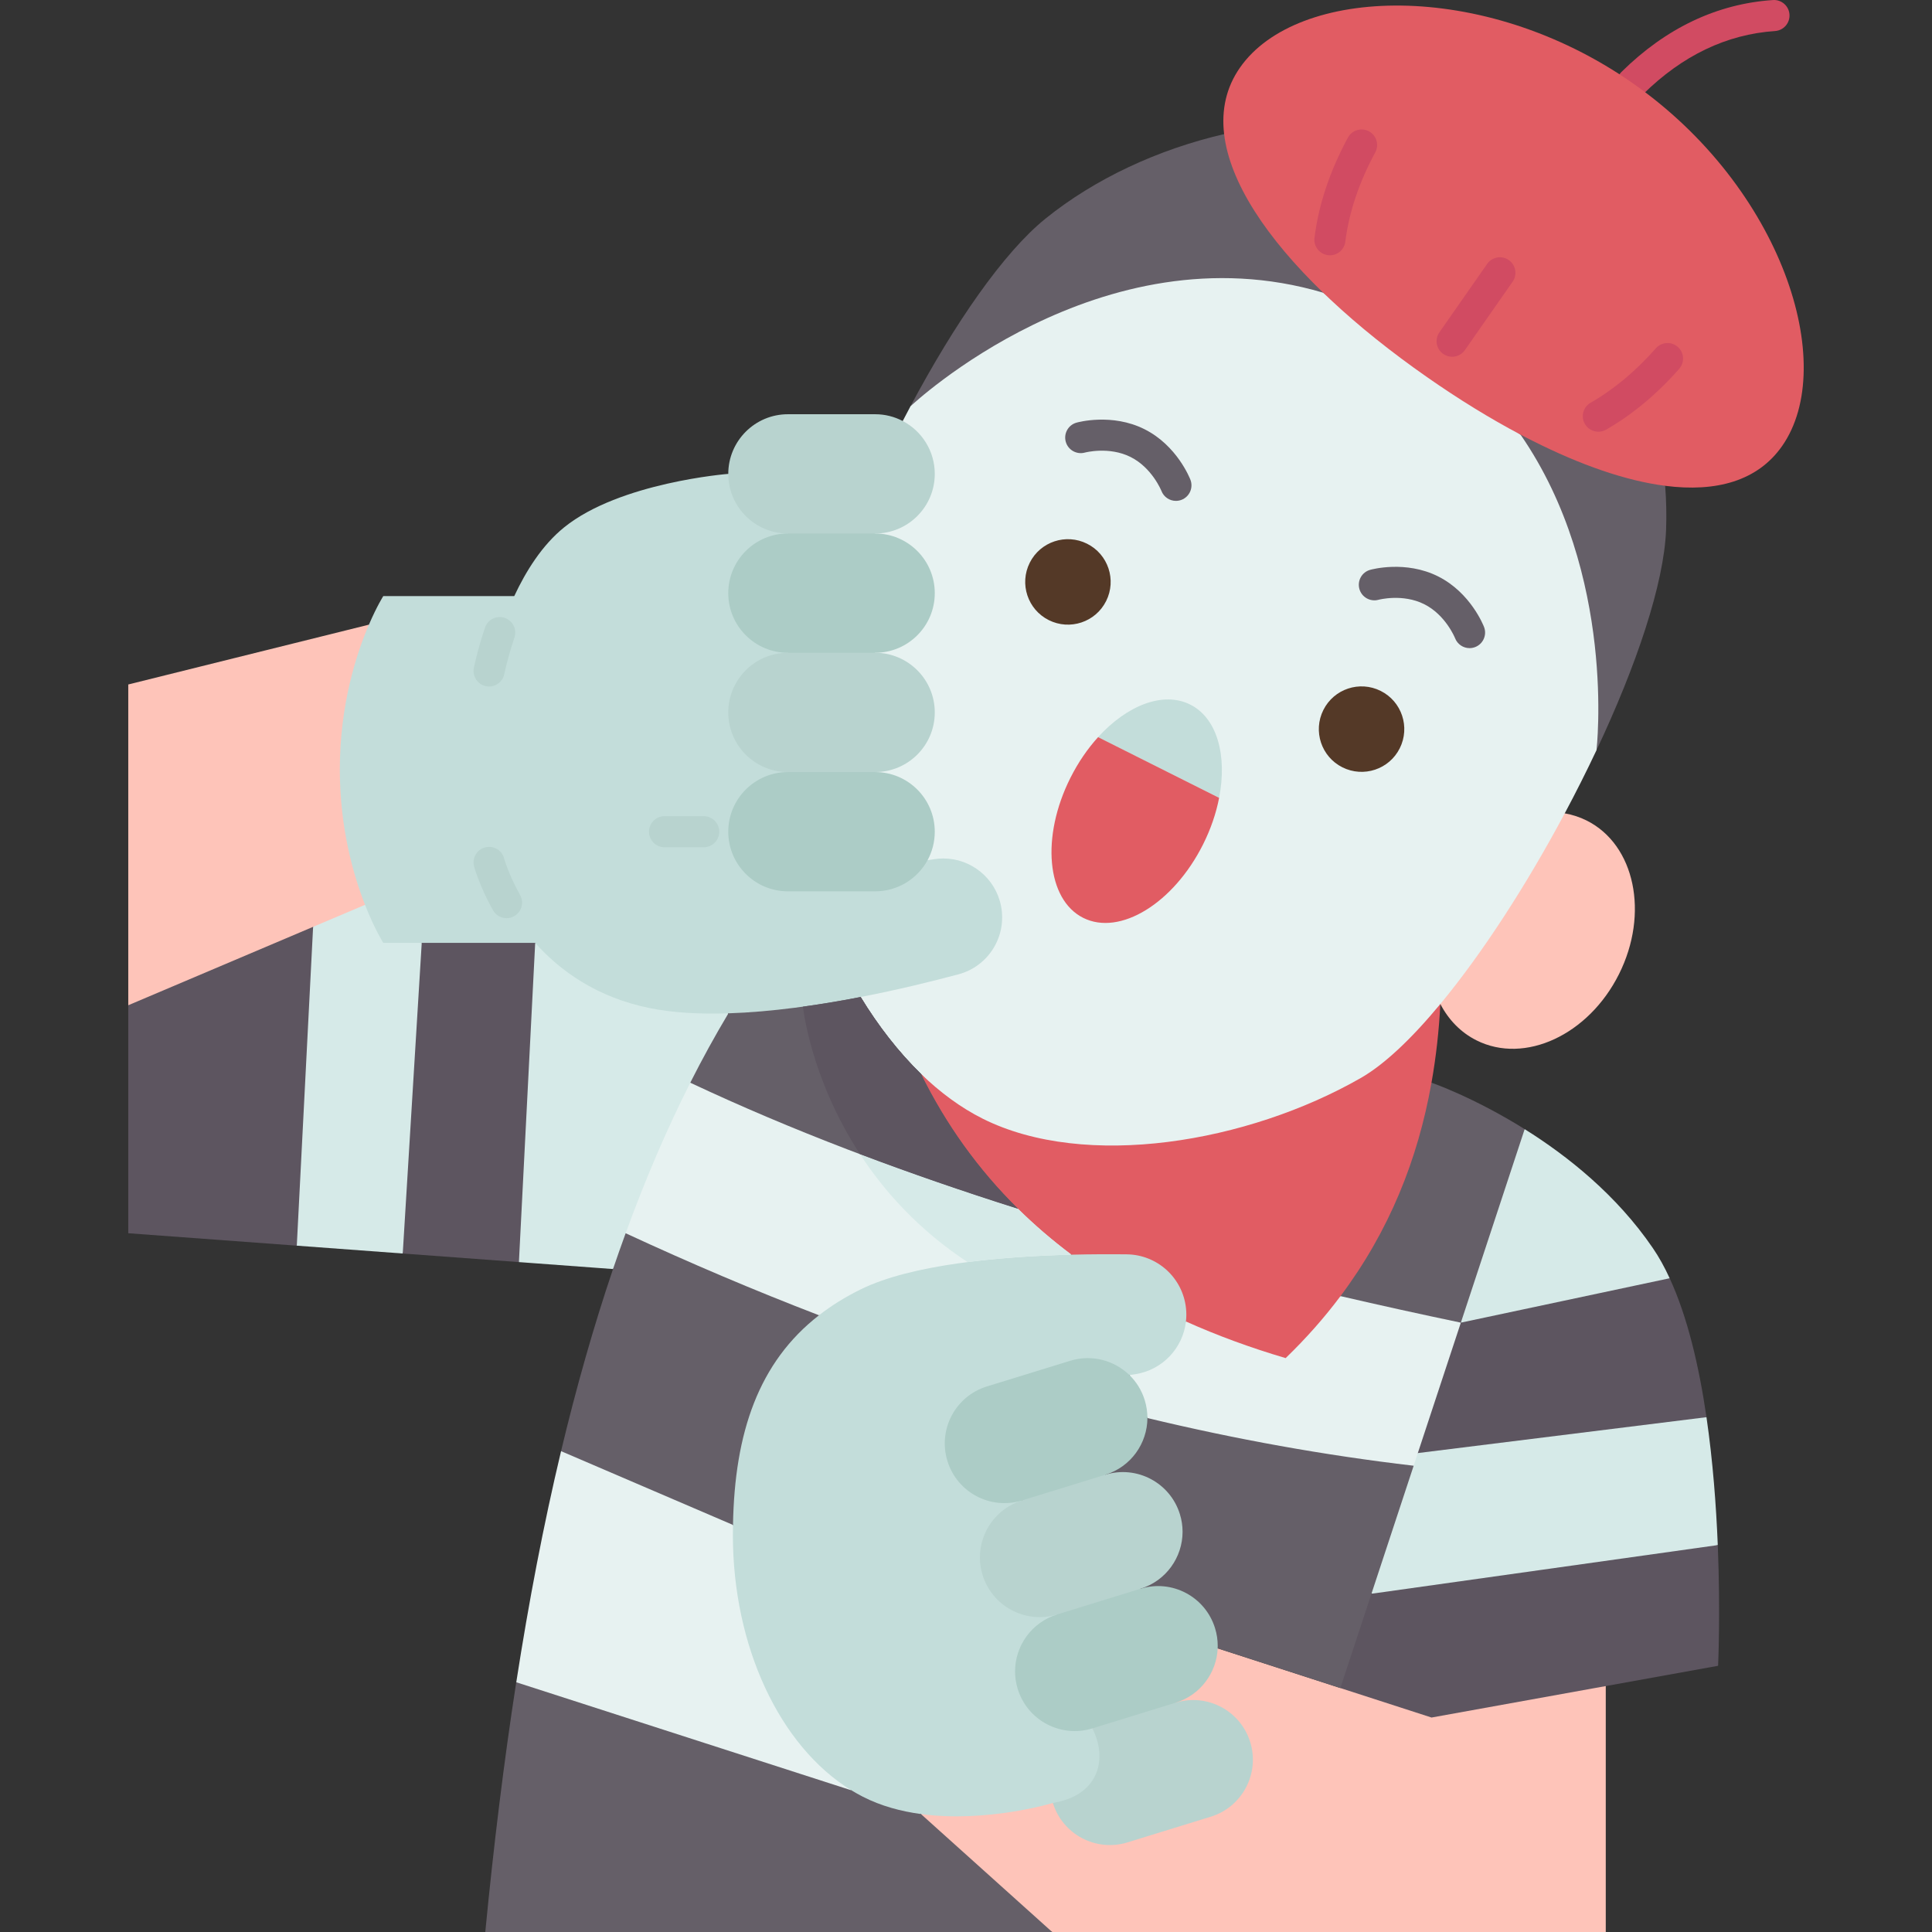 <svg id="SvgjsSvg1001" width="256" height="256" xmlns="http://www.w3.org/2000/svg" version="1.1" xmlns:xlink="http://www.w3.org/1999/xlink" xmlns:svgjs="http://svgjs.com/svgjs"><rect width="100%" height="100%" fill="#333333" stroke="none"/><defs id="SvgjsDefs1002"></defs><g id="SvgjsG1008"><svg xmlns="http://www.w3.org/2000/svg" enable-background="new 0 0 431.38 497.431" viewBox="0 0 431.38 497.431" width="256" height="256"><path fill="#d14b62" d="M423.451,0.01c-14.407,0.972-27.525,7.197-38.99,18.503c-1.573,1.551-1.591,4.084-0.04,5.657
		c0.783,0.794,1.815,1.191,2.848,1.191c1.015,0,2.029-0.383,2.809-1.152c10.062-9.922,21.471-15.378,33.911-16.218
		c2.204-0.148,3.871-2.056,3.722-4.26C427.563,1.528,425.653-0.145,423.451,0.01z" class="colord14b62 svgShape"></path><path fill="#655f68" d="M395.7 125.081l-37.24-13.18c-45.816 50.712-7.208 86.839 19.56 81.26 10.26-21.77 17.4-42.85 17.92-56.8C396.08 132.661 396 128.891 395.7 125.081zM307.65 75.361c-21.815 50.966-89.297 67.462-106.26 29.25 11.31-21.24 23.92-39.58 34.79-48.34 12.69-10.24 28.98-17.82 45.97-21.74C305.197 35.708 316.88 48.814 307.65 75.361z" class="color655f68 svgShape"></path><path fill="#d6eae8" d="M409.25 397.811c-31.955 11.716-61.913 16.686-89.17 12.53l-1.387-36.22h13.327c19.466-19.535 44.877-20.639 74.32-9.24C407.99 376.191 408.84 387.721 409.25 397.811zM396.86 329.111c-18.739 18.826-36.842 25.997-53.76 11.43-5.435-19.325-1.398-36.291 16.43-49.82 11.01 6.88 23.66 16.93 33 30.62C394.12 323.661 395.56 326.271 396.86 329.111zM104.77 242.771c-27.317 26.856-21.801 54.393-4.19 82.18l24.23 1.79c15.64-16.991 25.99-38.52 29.67-65.77v-.07L104.77 242.771z" class="colord6eae8 svgShape"></path><path fill="#d6eae8" d="M75.56,242.761c10.128,23.599,5.724,50.981-4.89,79.98l-27.28-2.02
		c-21.74-30.78-24.075-58.692,4.2-82.08v-0.01l12.331-17.263c2.47,6.3,9.26,12.291,9.26,12.291L75.56,242.761z" class="colord6eae8 svgShape"></path><path fill="#e7f2f1" d="M343.09 340.541c-8.997-8.685-19.257-11.277-30.98-6.83l-39.79 6.53-14.55 13.8 4.63 11.06c18.809 25.172 42.967 22.631 68.55 12.28l1.07-3.26c11.597-9.658 14.765-20.953 11.08-33.58H343.09zM155.7 392.621h-.01c-8.352-24.421-23.658-29.177-44.25-18.99h-.01c-4.52 18.95-8.32 38.84-11.53 59.5 23.559 30.333 52.831 37.564 86.3 27.83L155.7 392.621zM229.08 311.231c-27.601-19.684-54.384-36.032-84.38-32.47-6.14 12.15-11.66 25.09-16.64 38.76 8.587 17.401 24.909 24.769 49.78 21.12l64.99-15.6C242.406 314.482 238.226 310.097 229.08 311.231z" class="colore7f2f1 svgShape"></path><path fill="#5d5560" d="M47.59 238.631v.01l-4.2 82.08L0 317.521v-58.7C9.311 231.806 26.498 229.173 47.59 238.631zM104.77 242.761v.01l-4.19 82.18-29.91-2.21 4.89-79.98c8.54-19.678 18.513-15.714 29.2 0L104.77 242.761zM409.25 397.811c.72 17.75.08 31.08.08 31.08l-28.92 5.22-44.651 11.587-15.189 7.358-8.491-18.434-3.285-14.61 11.285-9.67L409.25 397.811zM406.34 364.881l-74.32 9.24 11.08-33.58 53.76-11.43C401.47 339.081 404.44 351.841 406.34 364.881z" class="color5d5560 svgShape"></path><path fill="#fec4b9" d="M375.51 211.271c12.41 6.22 16.13 23.94 8.29 39.57-7.83 15.63-24.25 23.25-36.67 17.02-4.07-2.04-7.21-5.32-9.31-9.36-10.835-25.488-3.711-45.574 32.03-49.09C371.79 209.751 373.69 210.361 375.51 211.271zM335.56 442.211h-.01l-23.47-7.59-31.59-10.22-76.4 42.66c-.159 11.358 13.792 21.191 33.79 30.37h142.53v-63.32L335.56 442.211z" class="colorfec4b9 svgShape"></path><path fill="#e7f2f1" d="M358.46,111.901l-50.8-36.54h-0.01c-57.4-17.01-106.26,29.25-106.26,29.25
		c-0.67,1.25-1.33,2.52-1.99,3.79c-127.987,51.426-71.837,100.667-10.84,148.3c4.54,7.44,9.76,14.18,15.53,19.79
		c43.967,49.574,105.809,50.25,133.73-17.99c10.87-13.11,22.25-30.77,32.03-49.09c2.88-5.39,5.62-10.84,8.17-16.25
		C378.02,193.161,383.33,147.881,358.46,111.901z" class="colore7f2f1 svgShape"></path><path fill="#655f68" d="M359.53,290.721l-16.43,49.82h-0.01c-10.47-2.19-20.8-4.47-30.98-6.83
		c-4.668-26.659,1.969-45.558,23.43-54.95h0.01C335.55,278.761,346.37,282.481,359.53,290.721z" class="color655f68 svgShape"></path><path fill="#e15c63" d="M317.3,277.571c-29.08,16.64-70.84,23.72-97.34,10.44c-5.64-2.83-10.96-6.77-15.87-11.52
		c-0.463,14.468,7.105,26.299,24.99,34.74c4.25,4.19,8.84,8.13,13.75,11.81l29.49,17.2c7.98,3.59,16.54,6.73,25.67,9.43
		c5.3-5.12,9.99-10.44,14.12-15.96c12.51-16.69,19.92-35.14,23.43-54.95c1.18-6.61,1.93-13.37,2.28-20.26
		C330.54,267.291,323.49,274.031,317.3,277.571z" class="colore15c63 svgShape"></path><path fill="#655f68" d="M262.4,365.101c-23.759-2.198-22.716,5.784-10.84,14.6l9.06,29.35l19.87,15.35l31.59,10.22
		l0.48-1.49l7.52-22.79l10.87-32.96C307.92,374.691,285.07,370.551,262.4,365.101z" class="color655f68 svgShape"></path><path fill="#543927" d="M322.46,177.891c5.44,2.72,7.63,9.33,4.91,14.77c-2.72,5.43-9.33,7.62-14.77,4.9
		c-5.43-2.72-7.62-9.33-4.9-14.76C310.42,177.361,317.03,175.171,322.46,177.891z" class="color543927 svgShape"></path><path fill="#b8d3cf" d="M288.87,448.541c2.5,8.1-2.05,16.7-10.15,19.2l-21.46,6.62c-8.1,2.5-16.7-2.05-19.2-10.15
		s2.05-16.7,10.15-19.2c3.111-12.68,10.814-13.464,21.46-6.62C277.77,435.891,286.37,440.441,288.87,448.541z" class="colorb8d3cf svgShape"></path><path fill="#c3ddda" d="M273.41,181.401c6.94,3.47,9.57,13.12,7.45,24.02l-31.16-15.63
		C257.16,181.581,266.47,177.921,273.41,181.401z" class="colorc3ddda svgShape"></path><path fill="#e15c63" d="M249.7,189.791l31.16,15.63c-0.76,3.92-2.13,7.99-4.14,12c-7.61,15.17-21.42,23.63-30.85,18.9
		c-9.43-4.73-10.91-20.86-3.31-36.02C244.57,196.291,247.02,192.741,249.7,189.791z" class="colore15c63 svgShape"></path><path fill="#c3ddda" d="M272.33,336.811c-0.42-3.91-2.27-7.35-4.99-9.83c-2.73-2.47-6.34-3.99-10.27-4.03
		c-4.15-0.05-9.01-0.04-14.24,0.09c-18.32,0.47-41.2,2.48-54.31,8.96c-3.97,1.96-7.52,4.17-10.68,6.64
		c-30.419,2.569-36.797,21.233-22.14,53.98c-0.02,0.87-0.03,1.75-0.03,2.64c0,28.52,11.98,54.34,30.53,65.7
		c2.547,9.3,8.671,10.99,17.89,6.1c17.02,2.3,33.97-2.85,33.97-2.85c12.28-2.057,14.025-11.804,10.15-19.2l-9.05-29.34l-9.05-29.35
		l27.66-32.28l1.47-0.22c7.05-1.07,12.31-6.76,13.08-13.58C272.45,339.121,272.46,337.971,272.33,336.811z" class="colorc3ddda svgShape"></path><path fill="#b8d3cf" d="M270.76,389.851c0.47,1.51,0.69,3.03,0.69,4.53c0,6.56-4.24,12.64-10.83,14.67
		c-4.186,9.046-10.916,12.228-21.46,6.62c-8.1,2.5-16.7-2.05-19.2-10.15c-0.47-1.51-0.69-3.03-0.69-4.53
		c0-6.56,4.24-12.64,10.84-14.67c4.156-11.515,11.455-13.26,21.45-6.62C259.67,377.201,268.26,381.751,270.76,389.851z" class="colorb8d3cf svgShape"></path><path fill="#acccc6" d="M261.71,360.501c0.47,1.53,0.69,3.08,0.69,4.6c-0.03,6.54-4.26,12.58-10.84,14.6l-21.45,6.62
		c-8.11,2.5-16.7-2.04-19.2-10.15c-2.5-8.1,2.04-16.7,10.15-19.2l21.45-6.61c5.57-1.72,11.36-0.11,15.26,3.68
		C259.55,355.771,260.93,357.961,261.71,360.501z" class="coloracccc6 svgShape"></path><path fill="#543927" d="M246.86,139.991c5.44,2.72,7.63,9.33,4.91,14.76c-2.72,5.44-9.34,7.63-14.77,4.91
		s-7.62-9.33-4.9-14.77C234.82,139.461,241.43,137.271,246.86,139.991z" class="color543927 svgShape"></path><path fill="#655f68" d="M237.88,497.431H91.92c2.14-22.11,4.76-43.6,7.97-64.3h0.01l86.3,27.83
		c0.97,0.59,1.95,1.14,2.95,1.65c4.68,2.39,9.81,3.76,14.94,4.45L237.88,497.431z" class="color655f68 svgShape"></path><path fill="#c3ddda" d="M224.72,233.321c-1.4-7.23-7.73-12.29-14.87-12.29c-0.75,0-1.5,0.06-2.26,0.17l-1.79,0.27
		c-42.726-30.22-10.888-97.588-51.32-99.46c0,0-27.91,2.17-42.26,13.77c-5.65,4.56-9.83,11.25-12.84,17.69H65.66
		c0,0-1.66,2.61-3.7,7.36c-26.474,24.856-28.69,48.958-1,72.13c2.47,6.3,4.7,9.8,4.7,9.8h9.9h29.2h0.01v0.01
		c6.36,7.13,15.81,14.02,29.52,16.79c6.02,1.22,12.92,1.57,20.19,1.34c13.276,10.143,24.612,8.597,34.08-4.2
		c9.59-1.86,18.41-4.03,25.21-5.85C221.46,248.791,226.23,241.131,224.72,233.321z" class="colorc3ddda svgShape"></path><path fill="#655f68" d="M204.09,276.491c6.43,13.05,14.75,24.64,24.99,34.74c-30.28-9.58-58.55-20.32-84.38-32.47
		c3.1-6.14,6.36-12.07,9.78-17.79v-0.07c11.13-0.35,23.11-2.07,34.08-4.2C193.1,264.141,198.32,270.881,204.09,276.491z" class="color655f68 svgShape"></path><path fill="#acccc6" d="M205.8,221.471c-2.61,4.78-7.68,8.02-13.51,8.02h-22.45c-8.48,0-15.36-6.87-15.36-15.35
		c0-8.48,6.88-15.36,15.36-15.36c7.483-8.035,14.967-8.035,22.45,0c8.48,0,15.36,6.88,15.36,15.36
		C207.65,216.791,206.98,219.291,205.8,221.471z" class="coloracccc6 svgShape"></path><path fill="#b8d3cf" d="M199.4,108.401c4.9,2.56,8.25,7.7,8.25,13.61c0,8.48-6.88,15.35-15.36,15.35
		c-7.483,9.389-14.967,9.389-22.45,0c-8.48,0-15.36-6.87-15.36-15.35s6.88-15.36,15.36-15.36h22.45
		C194.86,106.651,197.27,107.281,199.4,108.401z" class="colorb8d3cf svgShape"></path><path fill="#acccc6" d="M203.15,141.861c2.78,2.78,4.5,6.62,4.5,10.86c0,8.48-6.88,15.35-15.36,15.35
		c-7.904,7.738-15.444,8.783-22.45,0c-4.24,0-8.08-1.72-10.86-4.5c-2.78-2.77-4.5-6.61-4.5-10.85c0-8.48,6.88-15.36,15.36-15.36
		h22.45C196.53,137.361,200.37,139.081,203.15,141.861z" class="coloracccc6 svgShape"></path><path fill="#b8d3cf" d="M203.15,172.571c2.78,2.78,4.5,6.62,4.5,10.86c0,8.48-6.88,15.35-15.36,15.35h-22.45
		c-4.24,0-8.08-1.72-10.86-4.49c-2.78-2.78-4.5-6.62-4.5-10.86c0-8.48,6.88-15.36,15.36-15.36h22.45
		C196.53,168.071,200.37,169.791,203.15,172.571z" class="colorb8d3cf svgShape"></path><path fill="#655f68" d="M177.84,338.641c-15.54,12.09-21.73,30.2-22.14,53.98h-0.01l-44.25-18.99h-0.01
		c3.91-16.36,8.35-32.02,13.38-46.89c1.06-3.11,2.14-6.18,3.25-9.22C144.58,325.181,161.16,332.231,177.84,338.641z" class="color655f68 svgShape"></path><path fill="#fec4b9" d="M0,176.231l61.96-15.4c-3.26,7.59-7.49,20.66-7.49,37.28c0,14.97,3.43,27.05,6.49,34.85l-13.37,5.67
		L0,258.821V176.231z" class="colorfec4b9 svgShape"></path><path fill="#e15c63" d="M361.64,113.531c-1.06-0.52-2.12-1.07-3.18-1.63c-7.86-4.15-15.96-9.14-24.06-14.8
		c-9.2-6.42-17.59-13.13-24.82-19.91c-0.65-0.61-1.29-1.22-1.92-1.83h-0.01c-14.54-14.05-24.03-28.31-25.5-40.83
		c-0.73-6.22,0.51-12.02,4.1-17.15c14.6-20.91,62.48-22.93,101.02,3.98c38.55,26.91,53.15,72.56,38.55,93.47
		c-6.28,8.99-16.94,11.95-30.12,10.25C385.56,123.781,373.92,119.721,361.64,113.531z" class="colore15c63 svgShape"></path><path fill="#acccc6" d="M280.49,424.401c-0.28,6.3-4.46,12.03-10.82,13.99l-21.46,6.62c-8.1,2.5-16.7-2.04-19.2-10.14
		c-0.46-1.51-0.69-3.03-0.69-4.53c0-6.56,4.25-12.63,10.84-14.67l21.46-6.62c8.1-2.5,16.69,2.04,19.19,10.15
		c0.47,1.51,0.69,3.03,0.69,4.53C280.5,423.961,280.5,424.181,280.49,424.401z" class="coloracccc6 svgShape"></path><path fill="#d6eae8" d="M229.08,311.231c4.25,4.19,8.84,8.13,13.75,11.81c-8.42,0.21-17.79,0.75-26.74,1.91
		c-12.55-8.27-21.43-18.19-27.69-27.79C201.5,302.121,215.08,306.801,229.08,311.231z" class="colord6eae8 svgShape"></path><path fill="#5d5560" d="M204.09,276.491c6.43,13.05,14.75,24.64,24.99,34.74c-14-4.43-27.58-9.11-40.68-14.07
		c-12.83-19.66-14.69-37.98-14.69-37.98c5.04-0.69,10.05-1.54,14.85-2.48C193.1,264.141,198.32,270.881,204.09,276.491z" class="color5d5560 svgShape"></path><path fill="#d14b62" d="M355.439 66.961c-1.811-1.265-4.305-.822-5.569.99l-12.296 17.614c-1.265 1.812-.821 4.305.99 5.569.697.487 1.496.721 2.286.721 1.263 0 2.505-.597 3.283-1.711L356.43 72.53C357.694 70.719 357.251 68.225 355.439 66.961zM319.444 33.813c-1.943-1.049-4.37-.328-5.422 1.614-4.654 8.601-7.551 17.285-8.609 25.811-.272 2.192 1.285 4.19 3.477 4.462.167.021.333.031.498.031 1.99 0 3.713-1.483 3.965-3.508.935-7.533 3.527-15.267 7.706-22.988C322.109 37.292 321.387 34.864 319.444 33.813zM393.31 89.675c-5.196 5.894-10.848 10.607-16.796 14.007-1.918 1.096-2.584 3.54-1.488 5.458.738 1.292 2.088 2.016 3.477 2.016.673 0 1.355-.17 1.981-.528 6.714-3.837 13.048-9.107 18.828-15.662 1.461-1.657 1.302-4.185-.355-5.646C397.297 87.859 394.77 88.018 393.31 89.675z" class="colord14b62 svgShape"></path><path fill="#655f68" d="M261.643 110.505c-8.374-4.198-17.145-1.788-17.514-1.682-2.118.6-3.342 2.795-2.753 4.916.589 2.12 2.79 3.363 4.915 2.787.062-.018 6.229-1.645 11.768 1.132 5.545 2.776 7.929 8.691 7.944 8.731.609 1.594 2.127 2.574 3.738 2.573.474 0 .957-.085 1.427-.264 2.063-.789 3.097-3.101 2.309-5.165C273.34 123.174 270.025 114.702 261.643 110.505zM337.243 148.405c-8.372-4.197-17.144-1.787-17.514-1.682-2.117.6-3.342 2.795-2.753 4.916.589 2.121 2.79 3.365 4.915 2.787.061-.018 6.229-1.646 11.769 1.132 5.515 2.761 7.902 8.636 7.95 8.757.613 1.584 2.126 2.558 3.731 2.558.474 0 .956-.085 1.425-.264 2.064-.787 3.099-3.099 2.312-5.163C348.94 161.086 345.626 152.603 337.243 148.405z" class="color655f68 svgShape"></path><path fill="#b8d3cf" d="M92.128 176.674c.26.051.52.076.775.076 1.872 0 3.545-1.322 3.921-3.228.008-.04.799-4.007 2.605-9.377.704-2.094-.422-4.362-2.517-5.066-2.093-.704-4.362.422-5.066 2.517-1.984 5.901-2.837 10.205-2.873 10.386C88.55 174.149 89.962 176.248 92.128 176.674zM148.163 210.141H138.07c-2.209 0-4 1.791-4 4s1.791 4 4 4h10.093c2.209 0 4-1.791 4-4S150.372 210.141 148.163 210.141zM96.762 221c-.574-2.128-2.76-3.393-4.894-2.824-2.134.57-3.403 2.762-2.833 4.896.054.202 1.361 5.02 4.869 11.284.733 1.309 2.093 2.046 3.494 2.046.662 0 1.333-.164 1.951-.51 1.927-1.08 2.615-3.517 1.536-5.445C97.901 225.12 96.773 221.04 96.762 221z" class="colorb8d3cf svgShape"></path></svg></g></svg>